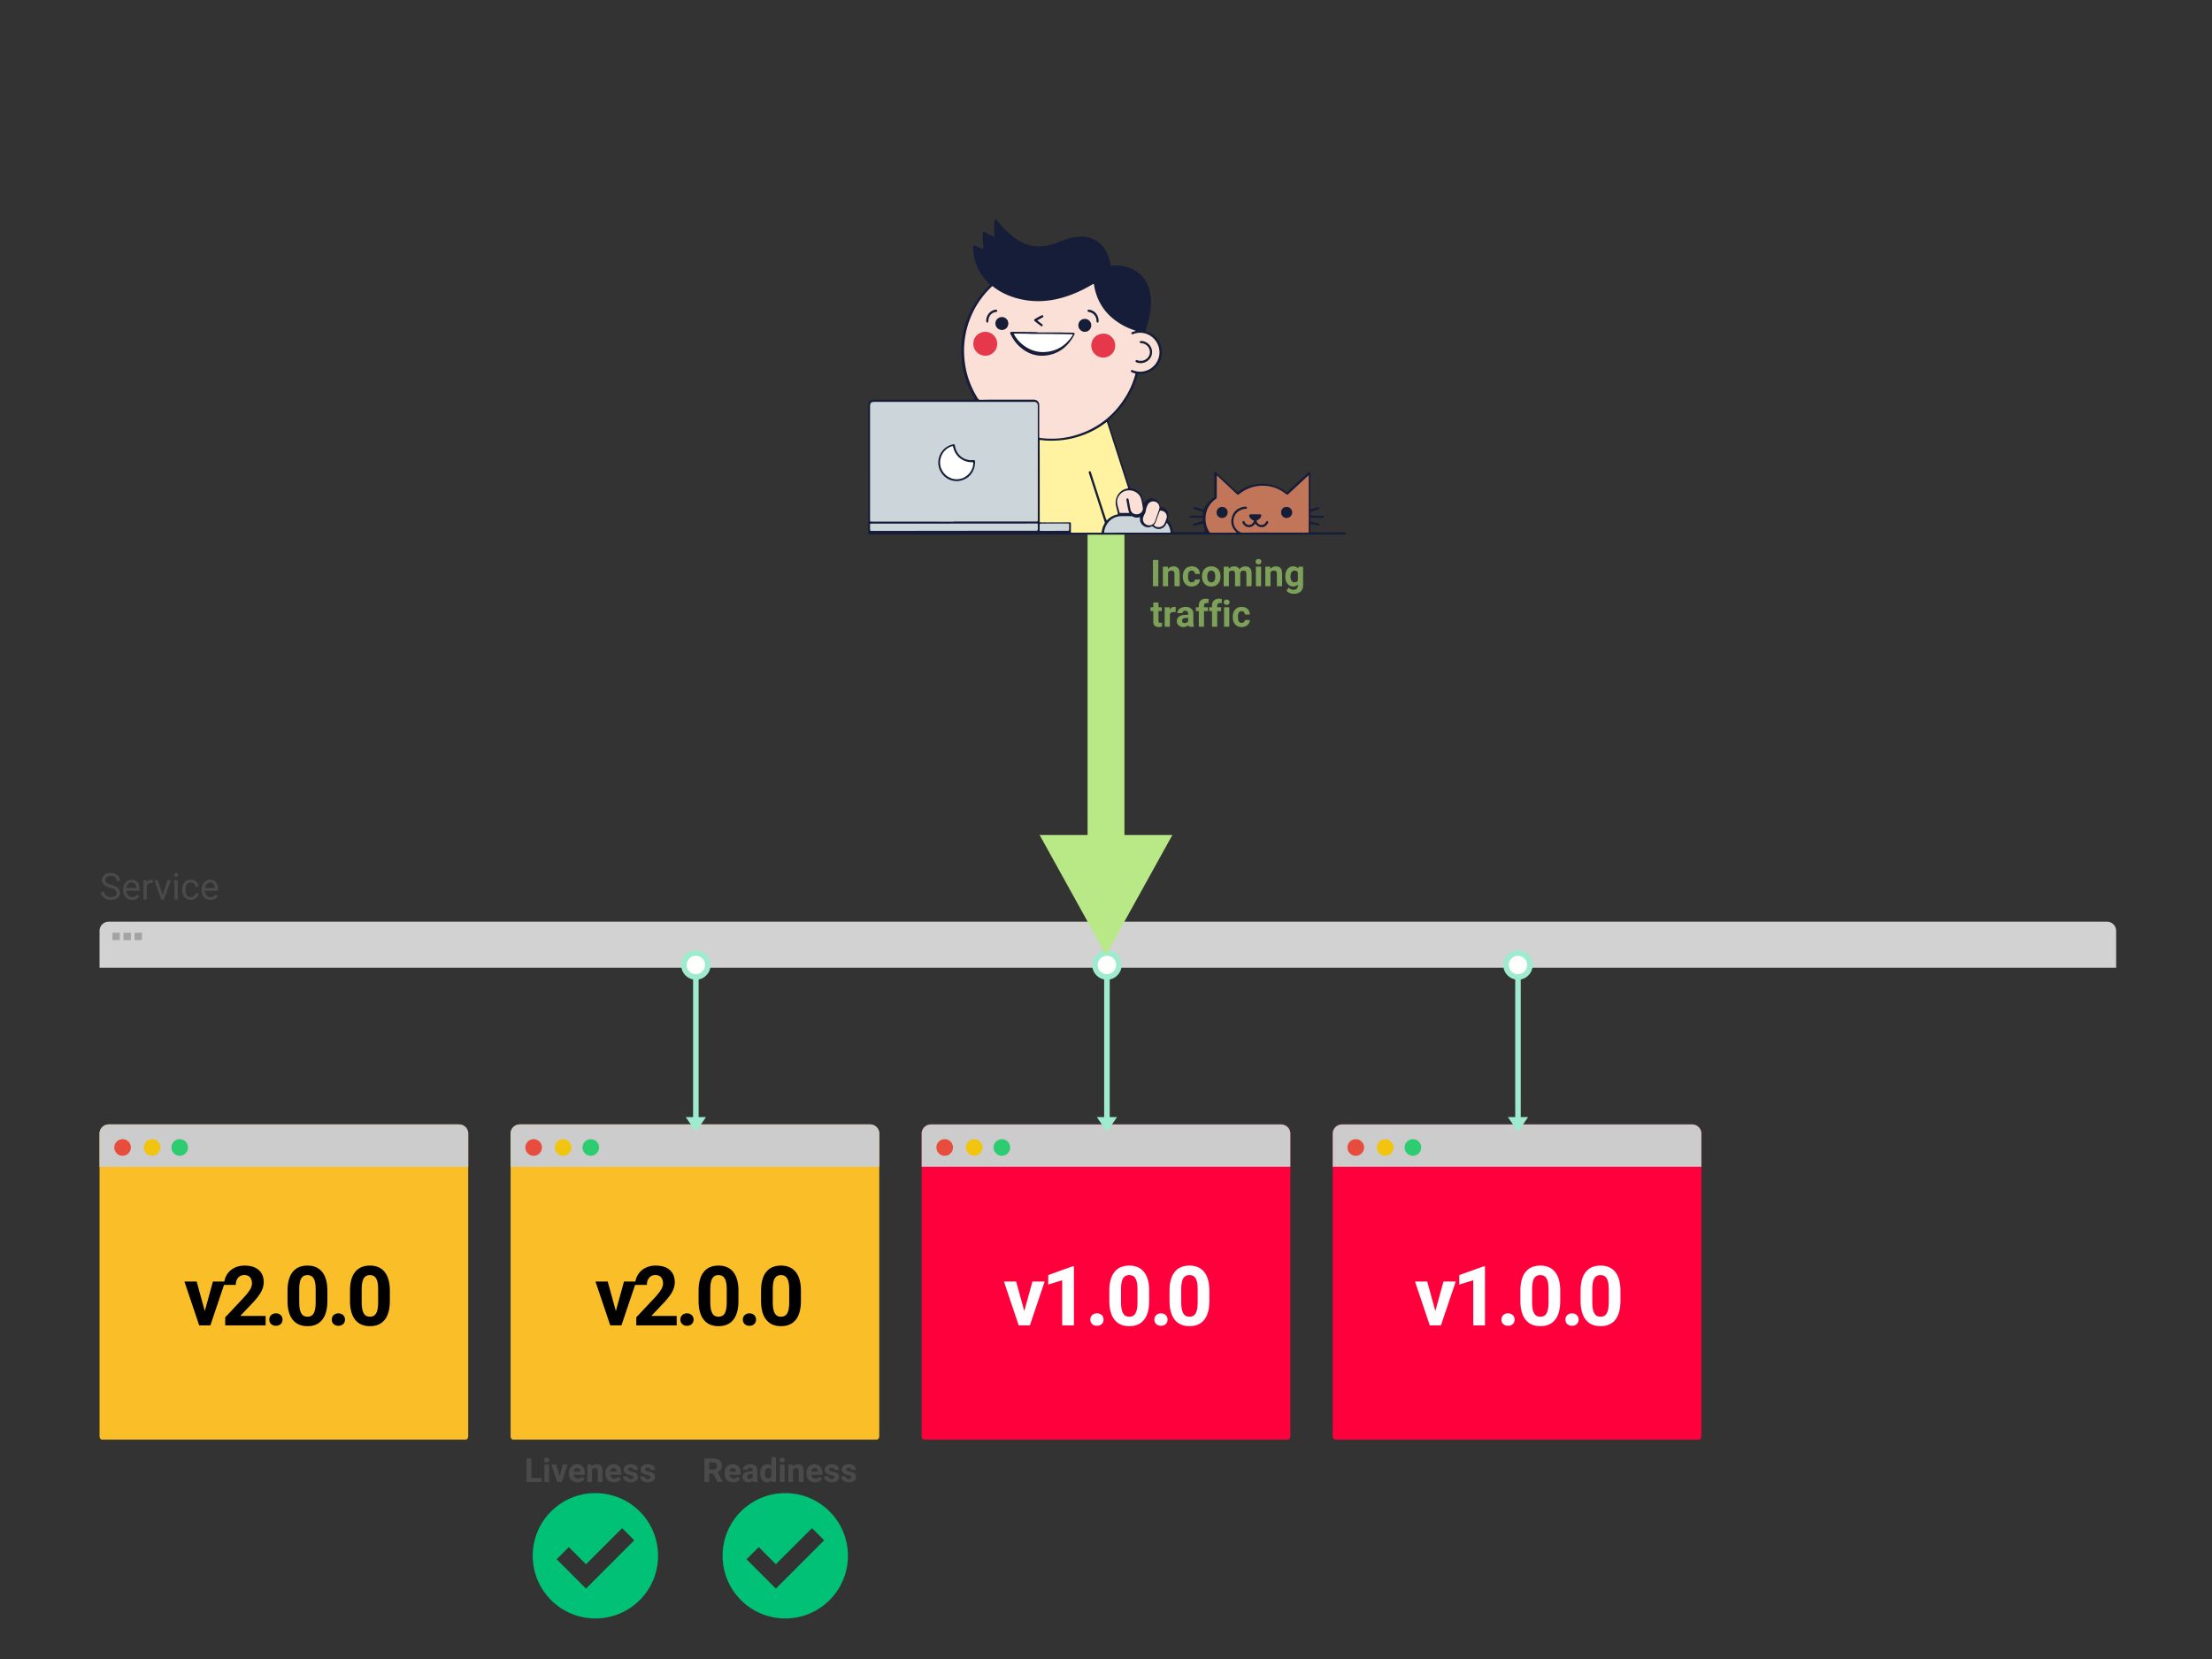 <svg viewBox="0 0 1200 900" xmlns="http://www.w3.org/2000/svg"><rect x="0" y="0" width="1200" height="900" fill="#333333" stroke="none"/><g fill="none" fill-rule="evenodd"><g fill-rule="nonzero"><path d="M1148 505v20H54v-20a5 5 0 0 1 5-5h1084a5 5 0 0 1 5 5z" fill="#D2D2D2"></path><path fill="#A3A3A3" d="M61 506h4v4h-4zm6 0h4v4h-4zm6 0h4v4h-4z"></path></g><path d="M59.84 481.662q-2.412-.693-3.51-1.704-1.1-1.01-1.1-2.495 0-1.68 1.343-2.778 1.343-1.1 3.491-1.1 1.465 0 2.613.567 1.147.567 1.777 1.563.63.996.63 2.178h-1.885q0-1.29-.82-2.027-.82-.737-2.315-.737-1.386 0-2.163.61-.776.61-.776 1.695 0 .869.737 1.47.738.6 2.51 1.098 1.773.498 2.774 1.099 1 .6 1.484 1.401.483.8.483 1.885 0 1.728-1.347 2.768-1.348 1.04-3.604 1.04-1.465 0-2.734-.561-1.27-.562-1.958-1.538-.689-.977-.689-2.217h1.885q0 1.289.952 2.036.952.747 2.544.747 1.484 0 2.276-.605.79-.606.79-1.65 0-1.046-.732-1.617t-2.656-1.128zm11.777 6.533q-2.148 0-3.496-1.41-1.348-1.412-1.348-3.775v-.332q0-1.573.601-2.808.6-1.235 1.68-1.933 1.079-.699 2.339-.699 2.06 0 3.203 1.358 1.142 1.357 1.142 3.886v.752H68.58q.04 1.563.913 2.525.874.962 2.222.962.957 0 1.62-.39.665-.392 1.163-1.036l1.104.86q-1.329 2.04-3.985 2.04zm-.224-9.472q-1.094 0-1.836.796-.743.795-.918 2.231h5.293v-.137q-.078-1.377-.743-2.134-.664-.756-1.796-.756zm11.543-1.348v1.68q-.41-.069-.89-.069-1.776 0-2.411 1.514v7.5h-1.807v-10.566h1.758l.03 1.22q.888-1.416 2.519-1.416.527 0 .8.137zm2.636.059l2.686 8.115 2.617-8.115h1.846L88.93 488h-1.376l-3.828-10.566h1.845zm10.85 0V488h-1.807v-10.566h1.807zm-1.953-2.803q0-.44.268-.742.269-.303.796-.303.528 0 .801.303.273.302.273.742t-.273.732q-.273.293-.8.293-.528 0-.797-.293-.268-.293-.268-.732zm9.082 12.09q.967 0 1.69-.586.722-.586.8-1.465h1.709q-.049.908-.625 1.728t-1.538 1.309q-.962.488-2.036.488-2.158 0-3.433-1.44-1.274-1.44-1.274-3.94v-.303q0-1.543.566-2.744.567-1.202 1.626-1.866 1.06-.664 2.505-.664 1.777 0 2.954 1.065 1.177 1.064 1.255 2.763h-1.709q-.078-1.025-.776-1.684-.699-.66-1.724-.66-1.377 0-2.134.992-.757.991-.757 2.866v.342q0 1.826.752 2.812.752.987 2.149.987zm10.615 1.474q-2.148 0-3.496-1.41-1.348-1.412-1.348-3.775v-.332q0-1.573.6-2.808.601-1.235 1.68-1.933 1.08-.699 2.34-.699 2.06 0 3.203 1.358 1.142 1.357 1.142 3.886v.752h-7.158q.039 1.563.913 2.525t2.222.962q.957 0 1.62-.39.665-.392 1.163-1.036l1.103.86q-1.328 2.04-3.984 2.04zm-.225-9.472q-1.093 0-1.836.796-.742.795-.918 2.231h5.293v-.137q-.078-1.377-.742-2.134-.664-.756-1.797-.756z" fill="#4A4A4A" fill-rule="nonzero"></path><path d="M477 779.068c0 1.067-.626 1.932-1.399 1.932H278.399c-.773 0-1.399-.865-1.399-1.932V615a5 5 0 0 1 5-5h190a5 5 0 0 1 5 5v164.068z" fill="#FABE28"></path><path d="M329.681 695.226l4.417 16.018 4.416-16.018h6.636L337.13 719h-6.064l-8.02-23.774h6.635zm37.425 18.654V719h-21.929v-4.35l10.35-11.03q2.13-2.33 3.152-4.066 1.022-1.736 1.022-3.296 0-2.131-1.077-3.35-1.076-1.22-3.076-1.22-2.153 0-3.395 1.483-1.241 1.483-1.241 3.9h-6.372q0-2.922 1.395-5.34 1.395-2.416 3.944-3.79 2.549-1.373 5.779-1.373 4.944 0 7.68 2.373 2.735 2.373 2.735 6.702 0 2.373-1.23 4.834-1.23 2.461-4.22 5.735l-7.272 7.668h13.755zm1.982 2q0-1.516 1.022-2.461 1.022-.945 2.56-.945 1.56 0 2.581.945 1.022.945 1.022 2.46 0 1.495-1.01 2.429-1.011.934-2.593.934-1.56 0-2.571-.934-1.01-.934-1.01-2.428zm31.514-15.996v5.888q0 6.636-2.747 10.152-2.746 3.515-8.042 3.515-5.23 0-7.998-3.45-2.768-3.449-2.834-9.887v-5.889q0-6.701 2.78-10.173 2.779-3.472 8.008-3.472 5.23 0 7.998 3.44 2.769 3.438 2.835 9.876zm-6.35 7.031v-7.602q0-3.978-1.088-5.79-1.088-1.813-3.395-1.813-2.24 0-3.307 1.725-1.065 1.725-1.131 5.394v7.778q0 3.912 1.065 5.812 1.066 1.9 3.417 1.9 2.33 0 3.362-1.823 1.033-1.824 1.077-5.581zm8.728 8.965q0-1.516 1.021-2.461 1.022-.945 2.56-.945 1.56 0 2.582.945 1.022.945 1.022 2.46 0 1.495-1.011 2.429-1.01.934-2.593.934-1.56 0-2.57-.934-1.011-.934-1.011-2.428zm31.513-15.996v5.888q0 6.636-2.746 10.152-2.747 3.515-8.042 3.515-5.23 0-7.998-3.45-2.769-3.449-2.835-9.887v-5.889q0-6.701 2.78-10.173 2.78-3.472 8.009-3.472 5.23 0 7.998 3.44 2.768 3.438 2.834 9.876zm-6.35 7.031v-7.602q0-3.978-1.087-5.79-1.088-1.813-3.395-1.813-2.241 0-3.307 1.725-1.066 1.725-1.132 5.394v7.778q0 3.912 1.066 5.812 1.066 1.9 3.417 1.9 2.329 0 3.362-1.823 1.032-1.824 1.076-5.581z" fill="#000" fill-rule="nonzero"></path><path d="M282 610h190a5 5 0 0 1 5 5v18H277v-18a5 5 0 0 1 5-5z" fill="#CCC"></path><path d="M294 622.5a4.5 4.5 0 1 1-9 0 4.5 4.5 0 0 1 9 0" fill="#E74C3C"></path><path d="M310 622.5a4.5 4.5 0 1 1-9 0 4.5 4.5 0 0 1 9 0" fill="#F1C40F"></path><path d="M325 622.5a4.5 4.5 0 1 1-9 0 4.5 4.5 0 0 1 9 0" fill="#2ECC71"></path><path d="M323 810c18.8 0 34 15.2 34 34s-15.2 34-34 34-34-15.2-34-34 15.2-34 34-34zm1.5 45.2l19.6-19.6-6.6-6.6-19.6 19.6-9.3-9.3-6.6 6.6 9.3 9.3 6.6 6.6 6.6-6.6z" fill="#00C176" fill-rule="nonzero"></path><path d="M288.257 791.203v10.679h5.599V804h-8.235v-12.797h2.636zm9.624 3.287V804h-2.549v-9.51h2.55zm-2.698-2.46q0-.572.382-.941.383-.37 1.042-.37.65 0 1.037.37.387.369.387.94 0 .58-.391.95-.391.369-1.033.369-.642 0-1.033-.37-.39-.369-.39-.949zm6.583 2.46l1.767 6.407 1.766-6.407h2.655l-3.208 9.51h-2.426l-3.208-9.51h2.654zm11.566 9.686q-2.091 0-3.405-1.283-1.314-1.284-1.314-3.42v-.245q0-1.433.553-2.562.554-1.13 1.57-1.74 1.014-.612 2.315-.612 1.951 0 3.072 1.23 1.12 1.231 1.12 3.49v1.037h-6.055q.123.932.743 1.494.62.563 1.568.563 1.468 0 2.294-1.064l1.248 1.398q-.57.809-1.546 1.261-.976.453-2.163.453zm-.29-7.805q-.755 0-1.226.51-.47.51-.602 1.459h3.534v-.202q-.018-.844-.457-1.305-.44-.462-1.249-.462zm5.59-1.88h2.39l.08 1.098q1.02-1.275 2.733-1.275 1.512 0 2.25.888.739.888.756 2.654V804h-2.54v-6.082q0-.809-.351-1.173-.352-.365-1.17-.365-1.072 0-1.608.914V804h-2.54v-9.51zm14.511 9.685q-2.092 0-3.406-1.283-1.314-1.284-1.314-3.42v-.245q0-1.433.554-2.562.554-1.13 1.569-1.74 1.015-.612 2.316-.612 1.951 0 3.072 1.23 1.12 1.231 1.12 3.49v1.037H331q.123.932.742 1.494.62.563 1.569.563 1.468 0 2.294-1.064l1.248 1.398q-.571.809-1.547 1.261-.975.453-2.162.453zm-.29-7.805q-.756 0-1.226.51t-.602 1.459h3.533v-.202q-.017-.844-.457-1.305-.44-.462-1.248-.462zm10.793 5.001q0-.466-.461-.734-.462-.268-1.481-.479-3.393-.712-3.393-2.883 0-1.265 1.05-2.113 1.05-.849 2.747-.849 1.81 0 2.896.853 1.085.853 1.085 2.215h-2.54q0-.545-.351-.901-.352-.356-1.099-.356-.642 0-.993.29-.352.29-.352.738 0 .422.4.681.4.26 1.35.449.949.189 1.599.426 2.013.738 2.013 2.558 0 1.3-1.117 2.105-1.116.804-2.882.804-1.196 0-2.123-.426-.927-.427-1.454-1.17-.528-.742-.528-1.603h2.408q.036.676.501 1.037.466.36 1.248.36.73 0 1.103-.277.374-.277.374-.725zm9.255 0q0-.466-.462-.734-.461-.268-1.48-.479-3.393-.712-3.393-2.883 0-1.265 1.05-2.113 1.05-.849 2.747-.849 1.81 0 2.896.853 1.085.853 1.085 2.215h-2.54q0-.545-.351-.901-.352-.356-1.099-.356-.642 0-.993.29-.352.29-.352.738 0 .422.4.681.4.26 1.35.449.948.189 1.599.426 2.013.738 2.013 2.558 0 1.3-1.117 2.105-1.116.804-2.882.804-1.196 0-2.123-.426-.927-.427-1.455-1.17-.527-.742-.527-1.603h2.408q.035.676.501 1.037.466.36 1.248.36.73 0 1.103-.277.374-.277.374-.725z" fill="#4A4A4A" fill-rule="nonzero"></path><path d="M426 810c18.8 0 34 15.2 34 34s-15.2 34-34 34-34-15.2-34-34 15.2-34 34-34zm1.5 45.2l19.6-19.6-6.6-6.6-19.6 19.6-9.3-9.3-6.6 6.6 9.3 9.3 6.6 6.6 6.6-6.6z" fill="#00C176" fill-rule="nonzero"></path><path d="M389.257 804l-2.4-4.685h-2.1V804h-2.636v-12.797h4.754q2.268 0 3.499 1.01 1.23 1.012 1.23 2.857 0 1.31-.567 2.184-.567.875-1.718 1.393l2.768 5.23V804h-2.83zm-4.5-10.661v3.84h2.127q.993 0 1.538-.505t.545-1.393q0-.905-.514-1.424-.514-.518-1.578-.518h-2.118zm13.06 10.837q-2.091 0-3.405-1.283-1.314-1.284-1.314-3.42v-.245q0-1.433.554-2.562.554-1.13 1.569-1.74 1.015-.612 2.316-.612 1.95 0 3.071 1.23 1.121 1.231 1.121 3.49v1.037h-6.056q.123.932.743 1.494.62.563 1.569.563 1.468 0 2.294-1.064l1.248 1.398q-.571.809-1.547 1.261-.976.453-2.162.453zm-.29-7.805q-.755 0-1.225.51-.47.51-.602 1.459h3.533v-.202q-.018-.844-.457-1.305-.44-.462-1.248-.462zm13.72 7.629h-2.566q-.176-.343-.255-.853-.923 1.029-2.4 1.029-1.397 0-2.315-.809-.919-.808-.919-2.039 0-1.512 1.121-2.32 1.12-.809 3.239-.818h1.169v-.544q0-.66-.339-1.055-.338-.396-1.067-.396-.642 0-1.007.308-.365.308-.365.844h-2.54q0-.826.51-1.53.51-.703 1.442-1.103.931-.4 2.091-.4 1.758 0 2.79.884 1.034.883 1.034 2.483v4.122q.008 1.353.378 2.048V804zm-4.666-1.767q.562 0 1.037-.25.474-.25.703-.672v-1.635h-.95q-1.907 0-2.03 1.318l-.009.15q0 .474.334.782.334.307.915.307zm5.844-3.058q0-2.224.998-3.542.997-1.319 2.729-1.319 1.389 0 2.294 1.038V790.5h2.549V804H418.7l-.123-1.01q-.95 1.186-2.444 1.186-1.678 0-2.694-1.323-1.015-1.323-1.015-3.678zm2.54.184q0 1.336.466 2.048t1.354.712q1.177 0 1.66-.993v-3.753q-.474-.993-1.643-.993-1.837 0-1.837 2.98zm10.679-4.869V804h-2.549v-9.51h2.549zm-2.698-2.46q0-.572.382-.941.382-.37 1.042-.37.65 0 1.037.37.386.369.386.94 0 .58-.39.95-.392.369-1.033.369-.642 0-1.033-.37-.391-.369-.391-.949zm4.737 2.46h2.39l.08 1.099q1.02-1.275 2.733-1.275 1.512 0 2.25.888t.756 2.654V804h-2.54v-6.082q0-.809-.352-1.173-.351-.365-1.168-.365-1.073 0-1.609.914V804h-2.54v-9.51zm14.51 9.686q-2.091 0-3.405-1.283-1.314-1.284-1.314-3.42v-.245q0-1.433.554-2.562.554-1.13 1.569-1.74 1.015-.612 2.316-.612 1.95 0 3.071 1.23 1.121 1.231 1.121 3.49v1.037h-6.056q.123.932.743 1.494.62.563 1.569.563 1.468 0 2.294-1.064l1.248 1.398q-.571.809-1.547 1.261-.976.453-2.162.453zm-.29-7.805q-.755 0-1.225.51-.47.51-.602 1.459h3.533v-.202q-.018-.844-.457-1.305-.44-.462-1.248-.462zm10.794 5.001q0-.466-.462-.734-.461-.268-1.48-.479-3.393-.712-3.393-2.883 0-1.265 1.05-2.113 1.05-.849 2.747-.849 1.81 0 2.896.853 1.085.853 1.085 2.215h-2.54q0-.545-.351-.901-.352-.356-1.1-.356-.64 0-.992.29t-.352.738q0 .422.4.681.4.26 1.35.449.948.189 1.599.426 2.012.738 2.012 2.558 0 1.3-1.116 2.105-1.116.804-2.883.804-1.195 0-2.122-.426-.927-.427-1.455-1.17-.527-.742-.527-1.603h2.408q.035.676.501 1.037.466.36 1.248.36.73 0 1.103-.277.374-.277.374-.725zm9.255 0q0-.466-.462-.734-.461-.268-1.48-.479-3.393-.712-3.393-2.883 0-1.265 1.05-2.113 1.05-.849 2.747-.849 1.81 0 2.896.853 1.085.853 1.085 2.215h-2.54q0-.545-.352-.901-.351-.356-1.098-.356-.642 0-.993.29-.352.29-.352.738 0 .422.4.681.4.26 1.35.449.948.189 1.599.426 2.012.738 2.012 2.558 0 1.3-1.116 2.105-1.116.804-2.883.804-1.195 0-2.122-.426-.927-.427-1.455-1.17-.527-.742-.527-1.603h2.408q.035.676.501 1.037.466.36 1.248.36.73 0 1.103-.277.374-.277.374-.725z" fill="#4A4A4A" fill-rule="nonzero"></path><g transform="translate(372 525)" fill-rule="nonzero"><path fill="#9EEBCF" d="M7-1v86H4V-1z"></path><circle stroke="#9EEBCF" stroke-width="3" fill="#FFF" cx="5.5" cy="-1.5" r="6.5"></circle><path fill="#9EEBCF" d="M5.5 89L0 81h11z"></path></g><path d="M700 779.068c0 1.067-.626 1.932-1.399 1.932H501.399c-.773 0-1.399-.865-1.399-1.932V615a5 5 0 0 1 5-5h190a5 5 0 0 1 5 5v164.068z" fill="#FF003C"></path><path d="M505 610h190a5 5 0 0 1 5 5v18H500v-18a5 5 0 0 1 5-5z" fill="#CCC"></path><path d="M517 622.5a4.5 4.5 0 1 1-9 0 4.5 4.5 0 0 1 9 0" fill="#E74C3C"></path><path d="M533 622.5a4.5 4.5 0 1 1-9 0 4.5 4.5 0 0 1 9 0" fill="#F1C40F"></path><path d="M548 622.5a4.5 4.5 0 1 1-9 0 4.5 4.5 0 0 1 9 0" fill="#2ECC71"></path><path d="M551.257 695.226l4.417 16.018 4.416-16.018h6.636L558.706 719h-6.064l-8.02-23.774h6.635zm31.338-8.262V719h-6.35v-24.478l-7.58 2.352v-5.164l13.249-4.746h.68zm8.903 28.916q0-1.516 1.022-2.461 1.022-.945 2.56-.945 1.56 0 2.581.945 1.022.945 1.022 2.46 0 1.495-1.01 2.429-1.011.934-2.593.934-1.56 0-2.571-.934-1.01-.934-1.01-2.428zm31.93-15.996v5.888q0 6.636-2.746 10.152-2.746 3.515-8.042 3.515-5.23 0-7.998-3.45-2.768-3.449-2.834-9.887v-5.889q0-6.701 2.78-10.173 2.779-3.472 8.008-3.472 5.23 0 7.998 3.44 2.769 3.438 2.835 9.876zm-6.35 7.031v-7.603q0-3.977-1.087-5.79-1.088-1.812-3.395-1.812-2.24 0-3.307 1.725-1.065 1.725-1.131 5.394v7.778q0 3.912 1.065 5.812 1.066 1.9 3.417 1.9 2.33 0 3.362-1.823 1.033-1.824 1.077-5.581zm9.146 8.965q0-1.516 1.021-2.461 1.022-.945 2.56-.945 1.56 0 2.582.945 1.022.945 1.022 2.46 0 1.495-1.011 2.429-1.01.934-2.593.934-1.56 0-2.57-.934-1.011-.934-1.011-2.428zm29.864-15.996v5.888q0 6.636-2.746 10.152-2.747 3.515-8.042 3.515-5.23 0-7.998-3.45-2.769-3.449-2.835-9.887v-5.889q0-6.701 2.78-10.173 2.78-3.472 8.009-3.472 5.23 0 7.998 3.44 2.769 3.438 2.834 9.876zm-6.35 7.031v-7.603q0-3.977-1.087-5.79-1.088-1.812-3.395-1.812-2.241 0-3.307 1.725-1.066 1.725-1.132 5.394v7.778q0 3.912 1.066 5.812 1.066 1.9 3.417 1.9 2.329 0 3.362-1.823 1.032-1.824 1.076-5.581z" fill="#FFF" fill-rule="nonzero"></path><g transform="translate(595 525)" fill-rule="nonzero"><path fill="#9EEBCF" d="M7-1v86H4V-1z"></path><circle stroke="#9EEBCF" stroke-width="3" fill="#FFF" cx="5.5" cy="-1.5" r="6.5"></circle><path fill="#9EEBCF" d="M5.5 89L0 81h11z"></path></g><path d="M923 779.068c0 1.067-.626 1.932-1.399 1.932H724.399c-.773 0-1.399-.865-1.399-1.932V615a5 5 0 0 1 5-5h190a5 5 0 0 1 5 5v164.068z" fill="#FF003C"></path><path d="M728 610h190a5 5 0 0 1 5 5v18H723v-18a5 5 0 0 1 5-5z" fill="#CCC"></path><path d="M740 622.5a4.5 4.5 0 1 1-9 0 4.5 4.5 0 0 1 9 0" fill="#E74C3C"></path><path d="M756 622.5a4.5 4.5 0 1 1-9 0 4.5 4.5 0 0 1 9 0" fill="#F1C40F"></path><path d="M771 622.5a4.5 4.5 0 1 1-9 0 4.5 4.5 0 0 1 9 0" fill="#2ECC71"></path><path d="M774.257 695.226l4.417 16.018 4.416-16.018h6.636L781.706 719h-6.064l-8.02-23.774h6.635zm31.338-8.262V719h-6.35v-24.478l-7.58 2.352v-5.164l13.249-4.746h.68zm8.903 28.916q0-1.516 1.022-2.461 1.022-.945 2.56-.945 1.56 0 2.581.945 1.022.945 1.022 2.46 0 1.495-1.01 2.429-1.011.934-2.593.934-1.56 0-2.571-.934-1.01-.934-1.01-2.428zm31.93-15.996v5.888q0 6.636-2.746 10.152-2.746 3.515-8.042 3.515-5.23 0-7.998-3.45-2.768-3.449-2.834-9.887v-5.889q0-6.701 2.78-10.173 2.779-3.472 8.008-3.472 5.23 0 7.998 3.44 2.769 3.438 2.835 9.876zm-6.35 7.031v-7.603q0-3.977-1.087-5.79-1.088-1.812-3.395-1.812-2.24 0-3.307 1.725-1.065 1.725-1.131 5.394v7.778q0 3.912 1.065 5.812 1.066 1.9 3.417 1.9 2.33 0 3.362-1.823 1.033-1.824 1.077-5.581zm9.146 8.965q0-1.516 1.021-2.461 1.022-.945 2.56-.945 1.56 0 2.582.945 1.022.945 1.022 2.46 0 1.495-1.011 2.429-1.01.934-2.593.934-1.56 0-2.57-.934-1.011-.934-1.011-2.428zm29.864-15.996v5.888q0 6.636-2.746 10.152-2.747 3.515-8.042 3.515-5.23 0-7.998-3.45-2.769-3.449-2.835-9.887v-5.889q0-6.701 2.78-10.173 2.78-3.472 8.009-3.472 5.23 0 7.998 3.44 2.769 3.438 2.834 9.876zm-6.35 7.031v-7.603q0-3.977-1.087-5.79-1.088-1.812-3.395-1.812-2.241 0-3.307 1.725-1.066 1.725-1.132 5.394v7.778q0 3.912 1.066 5.812 1.066 1.9 3.417 1.9 2.329 0 3.362-1.823 1.032-1.824 1.076-5.581z" fill="#FFF" fill-rule="nonzero"></path><g transform="translate(818 525)" fill-rule="nonzero"><path fill="#9EEBCF" d="M7-1v86H4V-1z"></path><circle stroke="#9EEBCF" stroke-width="3" fill="#FFF" cx="5.5" cy="-1.5" r="6.5"></circle><path fill="#9EEBCF" d="M5.5 89L0 81h11z"></path></g><path d="M254 779.068c0 1.067-.626 1.932-1.399 1.932H55.399c-.773 0-1.399-.865-1.399-1.932V615a5 5 0 0 1 5-5h190a5 5 0 0 1 5 5v164.068z" fill="#FABE28"></path><path d="M106.681 695.226l4.417 16.018 4.416-16.018h6.636L114.13 719h-6.064l-8.02-23.774h6.635zm37.425 18.654V719h-21.929v-4.35l10.35-11.03q2.13-2.33 3.152-4.066 1.022-1.736 1.022-3.296 0-2.131-1.077-3.35-1.076-1.22-3.076-1.22-2.153 0-3.395 1.483-1.241 1.483-1.241 3.9h-6.372q0-2.922 1.395-5.34 1.395-2.416 3.944-3.79 2.549-1.373 5.779-1.373 4.944 0 7.68 2.373 2.735 2.373 2.735 6.702 0 2.373-1.23 4.834-1.23 2.461-4.22 5.735l-7.272 7.668h13.755zm1.982 2q0-1.516 1.022-2.461 1.022-.945 2.56-.945 1.56 0 2.581.945 1.022.945 1.022 2.46 0 1.495-1.01 2.429-1.011.934-2.593.934-1.56 0-2.571-.934-1.01-.934-1.01-2.428zm31.514-15.996v5.888q0 6.636-2.747 10.152-2.746 3.515-8.042 3.515-5.23 0-7.998-3.45-2.768-3.449-2.834-9.887v-5.889q0-6.701 2.78-10.173 2.779-3.472 8.008-3.472 5.23 0 7.998 3.44 2.769 3.438 2.835 9.876zm-6.35 7.031v-7.602q0-3.978-1.088-5.79-1.088-1.813-3.395-1.813-2.24 0-3.307 1.725-1.065 1.725-1.131 5.394v7.778q0 3.912 1.065 5.812 1.066 1.9 3.417 1.9 2.33 0 3.362-1.823 1.033-1.824 1.077-5.581zm8.728 8.965q0-1.516 1.021-2.461 1.022-.945 2.56-.945 1.56 0 2.582.945 1.022.945 1.022 2.46 0 1.495-1.011 2.429-1.01.934-2.593.934-1.56 0-2.57-.934-1.011-.934-1.011-2.428zm31.513-15.996v5.888q0 6.636-2.746 10.152-2.747 3.515-8.042 3.515-5.23 0-7.998-3.45-2.769-3.449-2.835-9.887v-5.889q0-6.701 2.78-10.173 2.78-3.472 8.009-3.472 5.23 0 7.998 3.44 2.768 3.438 2.834 9.876zm-6.35 7.031v-7.602q0-3.978-1.087-5.79-1.088-1.813-3.395-1.813-2.241 0-3.307 1.725-1.066 1.725-1.132 5.394v7.778q0 3.912 1.066 5.812 1.066 1.9 3.417 1.9 2.329 0 3.362-1.823 1.032-1.824 1.076-5.581z" fill="#000" fill-rule="nonzero"></path><path d="M59 610h190a5 5 0 0 1 5 5v18H54v-18a5 5 0 0 1 5-5z" fill="#CCC"></path><path d="M71 622.5a4.5 4.5 0 1 1-9 0 4.5 4.5 0 0 1 9 0" fill="#E74C3C"></path><path d="M87 622.5a4.5 4.5 0 1 1-9 0 4.5 4.5 0 0 1 9 0" fill="#F1C40F"></path><path d="M102 622.5a4.5 4.5 0 1 1-9 0 4.5 4.5 0 0 1 9 0" fill="#2ECC71"></path><g fill="#B8E986"><path d="M600 518l-36-65h72z"></path><path d="M590 290h20v210h-20z"></path></g><g fill-rule="nonzero"><path d="M471 290l.038-70.382a2.799 2.799 0 0 1 2.799-2.798l54.217-.001c1.119-.44.72-.72.56-1-3.48-5.759-5.758-11.957-6.638-18.675-1.959-15.396 2.4-28.793 12.874-40.27.6-.64 1.2-1.24 1.84-1.84.52-.52.52-.52.04-1-1.64-1.559-3.119-3.278-4.358-5.198-2.8-4.439-4.358-9.277-4.478-14.556-.04-1.32.24-1.48 1.439-.88 1.28.64 2.599 1.2 3.998 1.64.16-2.32-.12-4.24-.16-6.199 0-.72-.04-1.4 0-2.12 0-.999.36-1.239 1.24-.719 1.399.8 2.798 1.52 4.278 2.12.88.36.88.36.8-.6-.24-2.52-.28-5.039 0-7.558.24-.96.679-1.12.999-.84.24.2.4.48.6.72 3.078 3.839 6.517 7.278 10.635 10.037 3.598 2.4 7.476 3.72 11.794 3.76 3.239.04 6.357-.64 9.356-1.8 2.799-1.08 5.597-2.2 8.516-2.84 2.958-.64 5.957-.92 8.916-.2 5.037 1.24 8.436 4.48 10.555 9.118.8 1.76 1.24 3.6 1.52 5.519.12.72.12.72.879.68 4.398-.32 8.636.36 12.474 2.639 4.598 2.759 7.157 6.918 8.156 12.077.72 3.799.52 7.558-.08 11.357-.48 2.959-1.28 5.878-2.239 8.717-.24.72-.4.68.48 1 4.478 1.52 7.277 4.6 8.076 9.238 1.12 6.358-2.958 11.997-8.876 13.396-1.08.24-2.199.4-3.318.28-.48-.08-.64.16-.76.6-.84 3.04-1.999 5.999-3.398 8.838-2.879 5.718-6.717 10.637-11.515 14.836-1.08.76-1.16 1.2-.92 1.8.56 1.56 1.04 3.159 1.56 4.718 3.238 10.078 6.517 20.115 9.715 30.193.24.72.56 1 1.28 1.12 3.158.68 5.157 2.639 5.997 5.758.16.68.28 1.4.4 2.08.76-.44 1.08-.88 1.56-1.28 1.358-1.12 2.878-1.36 4.517-.8 1.68.6 2.679 1.84 2.919 3.599.08.6.24.76.84.84 2.798.44 4.437 3.199 3.518 5.918-.24.68-.16 1.16.32 1.72 1.239 1.48 1.959 3.199 2.198 5.119.12.84 0 .84.92.84h16.512c0-1.68-.52-3-.8-4.44-1.878.12-3.158.44-4.397.84-.72.24-1.08.08-1.2-.32-.12-.36.16-.64.84-.84 1.16-.36 2.319-.68 3.478-1.04 1.16-.36.96-.08.96-1.359.04-.6-.2-.68-.52-.68H646.2c-1.04-.04-1.2-.24-1.2-.56.76-.6.96-.56 1.2-.56h5.677c.52 0 .72-.16.8-.68.2-1.359.24-1.359-1.12-1.759-1.12-.36-2.279-.68-3.398-1-.88-.36-1-.6-.92-.88.88-.4 1.12-.32 1.4-.24 1.36.4 2.678.8 4.038 1.24 1.839-2.839 3.398-4.838 5.517-6.358.4-.28.48-.6.48-1.04V256.69c.08-.56.48-.76.96-.48 3.958 3.679 7.436 6.918 10.875 10.117.92.88.64.88 1.679.12a21.562 21.562 0 0 1 24.988 0c.96.68.68.84 1.72-.12 3.518-3.24 6.996-6.438 10.515-9.677.32-.28.6-.76 1.119-.56.56.2.36.76.36 1.16v17.955c0 1.16 0 1.16 1.08.84.959-.28 1.878-.56 2.838-.84 1.36.56 1.28.84.92.96l-2.28.72-2.038.6c-.56.919-.56 1.519-.52 2.079 2.879.24 4.638.24 6.397.24 1 .12 1.2.32 1.16.6-.72.56-1 .56-1.24.56h-5.557c-.8 0-.84 0-.84.76 0 1.239-.08.959.96 1.279 1.079.36 2.198.64 3.318 1 .92.4 1.04.64.92.96-2.36-.12-3.439-.48-4.558-.8-.64 1.64-.64 2.799-.64 3.998 0 .44.12.68.6.64h17.272c.44 0 .88-.04 1.319.2v.76c-1 .24-1.28.24-1.6.24H471z" fill="#151D38"></path><path d="M517.38 283v-.08h44.573c1.046 0 1.046 0 1.046-1.035v-62.036c-.04-1.075-.643-1.712-1.728-1.831-.362-.04-.724 0-1.045 0H474.09c-1.487.04-2.09.677-2.09 2.11v61.916c0 .916 0 .916.965.916h.683c14.55.04 29.14.04 43.731.04z" fill="#CCD6DA"></path><path d="M546.226 216.81h14.533c1.514 0 2.668.883 2.947 2.247.08.36.08.682.08 1.043v16.567c0 .923.08.883.796.963 5.853.722 11.627.401 17.321-1.083 12.981-3.41 22.816-11.032 29.546-22.665 1.911-3.29 3.344-6.82 4.38-10.51.199-.722.199-.722-.478-.923l-1.075-.36c-.677-.281-.876-.522-.757-.923.12-.441.478-.482 1.195-.24 1.911.721 3.822.882 5.813.52 5.894-1.163 9.676-7.18 8.123-12.997-1.592-5.937-7.724-9.306-13.458-7.38-.28.08-.518.24-.797.28-.278.04-.478-.12-.597-.36-.12-.282-.04-.522.16-.683.159-.12.318-.2.517-.24.438-.161.836-.281 1.274-.402.08-.04.2-.08.239-.16.08-.2-.12-.16-.239-.2-.16-.08-.358-.121-.557-.201-2.987-1.043-5.854-2.367-8.482-4.132-4.778-3.129-8.481-7.22-10.87-12.476-1.115-2.487-1.872-5.094-2.31-7.822-.12-.802-.159-.802-.836-.441a5.99 5.99 0 0 0-.677.4c-3.544 2.087-7.167 3.852-10.99 5.296-8.242 3.089-16.684 4.332-25.404 2.768-6.053-1.083-11.707-3.25-16.644-7.06-.638-.482-.638-.482-1.155.04-4.46 4.292-8.004 9.226-10.552 14.842-3.942 8.785-5.137 17.931-3.663 27.439.995 6.458 3.304 12.435 6.729 17.97.398.683.836.964 1.672.964 4.699-.12 9.437-.08 14.216-.08z" fill="#FAE0D6"></path><path d="M564.046 261.011v21.716c0 .482.12.683.64.683 1.08-.04 2.16 0 3.279 0 4.039 0 8.078-.04 12.077-.04.84 0 .92.12.92.965v3.941c0 .644-.08.724.64.724h15.435c.52 0 .64-.201.68-.643.16-1.448.6-2.856 1.36-4.102.28-.443.32-.845.12-1.368-.84-2.493-1.64-5.026-2.44-7.52-1.959-6.112-3.958-12.225-5.918-18.337a3.969 3.969 0 0 1-.2-.644c-.08-.362.08-.643.44-.723.32-.08.56.08.68.361l.12.362 4.199 13.03c1.32 4.102 2.64 8.203 3.999 12.265.24.684.24.724.76.241 1.44-1.407 3.119-2.332 5.078-2.774.6-.161.64-.161.48-.765-.32-1.327-.68-2.694-.96-4.02-.92-4.022 1.52-8.164 5.479-9.21.24-.08.52-.08.76-.16.28-.041.4-.202.28-.483-.04-.161-.08-.322-.16-.443-3.12-9.732-6.279-19.504-9.398-29.235-.56-1.81-1.16-3.62-1.76-5.43-.12-.401-.32-.562-.64-.2-.12.12-.24.2-.4.281-2.638 1.97-5.478 3.7-8.477 5.067-5.839 2.694-11.997 4.223-18.435 4.464-2.72.12-5.439.08-8.118-.322-.44-.08-.6.08-.56.483v.764c.04 7.037.04 14.075.04 21.072z" fill="#FFF3A2"></path><path d="M691.629 288.92h17.513c.838 0 .838 0 .838-.85v-29.592c0-.162.08-.364-.08-.445-.24-.121-.319.121-.478.243-2.155 2.021-4.309 4.002-6.503 6.023-1.317 1.213-2.633 2.466-3.95 3.68-.558.525-.638.484-1.236.08-.2-.121-.36-.283-.52-.404-3.15-2.386-6.661-3.8-10.571-4.083-5.226-.405-9.974 1.05-14.162 4.285-.918.727-.918.727-1.756-.04a.552.552 0 0 0-.16-.122 2090.163 2090.163 0 0 0-9.534-8.975c-.24-.242-.479-.687-.798-.566-.24.122-.12.566-.12.89v10.47c0 .485-.04.89-.558 1.213-5.745 3.921-7.101 11.562-3.75 17.464.319.566.678.809 1.356.809 4.229-.04 8.498 0 12.726-.04.28 0 .679.12.798-.122.12-.242-.279-.444-.478-.647-2.075-2.263-2.713-4.891-1.836-7.802.878-2.91 2.913-4.649 5.785-5.336.599-.162 1.197-.243 1.795-.162.32.04.519.243.519.606 0 .283-.16.486-.479.526-.359.04-.678.08-1.037.121-2.753.364-5.106 2.466-5.665 5.175a6.704 6.704 0 0 0 2.992 7.115 3.714 3.714 0 0 0 1.995.566c5.904-.121 11.649-.08 17.354-.08z" fill="#C27659"></path><path d="M517.453 284.042c-8.157.036-16.314.036-24.472.036h-20.413c-.402 0-.603.142-.563.499v2.14c0 1.283 0 1.283 1.447 1.283 11.452 0 22.945 0 34.397-.036 17.882 0 35.724-.035 53.606-.035h.764c.562-.036.763-.214.763-.713.04-.928 0-1.819 0-2.746 0-.392-.2-.5-.603-.464h-.683c-4.26 0-8.479.036-12.738.036h-31.505zm99.508 4.918h17.559c.355.04.514-.082.474-.488-.198-1.707-.79-3.252-1.819-4.634-.158-.243-.316-.203-.395.082-.04.122-.08.244-.159.365-1.305 2.805-4.547 3.577-6.92 1.626-.435-.366-.712-.447-1.226-.203-1.463.61-2.847.406-4.152-.488-1.385-.975-2.017-2.357-1.899-4.105.04-.61 0-.65-.514-.487-1.226.325-2.372.203-3.48-.447-.277-.163-.514-.163-.83-.163-1.82 0-3.678-.04-5.497 0-4.192.081-7.79 3.048-8.858 7.234a7.954 7.954 0 0 0-.238 1.342c-.04.284.08.406.356.406h.752c5.655-.04 11.27-.04 16.846-.04z" fill="#CCD6DA"></path><path d="M610.007 278.287h2.188c.289 0 .454-.077.33-.386-.826-2.127-.95-4.408-1.445-6.612-.124-.502.083-.812.454-.889.372-.077.62.155.743.657.124.503.207 1.044.29 1.547.247 1.314.453 2.629.742 3.905.413 1.74 2.106 2.745 3.964 2.435 1.816-.348 2.972-1.894 2.683-3.634-.248-1.508-.496-2.977-.867-4.446-.784-3.286-4.293-5.374-7.802-4.756-3.344.58-5.78 3.867-5.202 7.076.29 1.546.784 3.054 1.156 4.6.083.349.289.503.702.503h2.064zm9.993 3.36c.082 1.124.45 2.007 1.348 2.649 1.88 1.364 4.413.682 5.23-1.485a301.196 301.196 0 0 0 2.248-6.46c.082-.24.122-.482.163-.763.123-1.564-.817-2.969-2.37-3.45-1.511-.442-3.187.2-3.922 1.605-.49.963-.9 2.006-1.063 3.09a6.408 6.408 0 0 1-.776 2.246c-.49.843-.776 1.726-.858 2.568z" fill="#FAE0D6"></path><path d="M571.838 288v-.036h7.472c.406-.036.69-.18.69-.577v-3.027c0-.252-.162-.36-.447-.36h-9.908c-1.665 0-3.33.036-4.955.036-.487 0-.69.144-.69.577.04.9 0 1.801 0 2.666 0 .685 0 .721.812.721h7.026z" fill="#CCD6DA"></path><path d="M633 280.398c0-1.79-1.151-3.074-2.9-3.347-.767-.116-.852-.077-1.108.584-.469 1.245-.895 2.49-1.364 3.697-.426 1.09-.64 2.295-1.492 3.23-.299.31-.043.505.17.7 1.791 1.362 4.52.778 5.458-1.245.426-.934.767-1.907 1.108-2.88.128-.311.128-.623.128-.74z" fill="#FAE0D6"></path><path d="M528.982 251.205c-.317 4.863-3.328 8.491-7.766 9.528-5.707 1.355-11.334-2.592-12.126-8.452-.674-4.943 2.496-9.967 7.648-11.163 1.11-.239 1.189-.199 1.347.917.674 3.788 3.21 6.578 6.895 7.415.872.2 1.744.24 2.655.16 1.189-.12 1.308 0 1.347 1.196.04.2 0 .399 0 .399z" fill="#151D38"></path><path d="M519.175 260c.607-.041 1.415-.123 2.223-.328 3.597-.983 6.427-4.424 6.588-8.111.04-.82.04-.82-.727-.82-4.81.082-9.013-3.195-10.104-7.947-.243-1.065-.364-.82-1.01-.614-4.164 1.392-6.75 5.735-6.023 10.2.687 4.342 4.527 7.66 9.053 7.62z" fill="#FFF"></path><path d="M562.814 180.365h13.172c2.018 0 4.035.08 6.053.121.949.04 1.186.365.751 1.175-2.967 5.632-7.318 9.562-13.528 10.9-6.25 1.336-11.749-.406-16.456-4.822-1.86-1.742-3.284-3.85-4.43-6.159-.12-.243-.238-.446-.317-.689-.158-.486 0-.729.514-.85.198-.041.396-.041.554-.041l11.67.122c.672 0 1.305.08 1.977.08.04.082.04.122.04.163z" fill="#151D38"></path><path d="M566.073 181.154h-3.574c-1.486 0-2.932 0-4.418-.077-2.53-.077-5.06-.077-7.59-.077-.562 0-.602.039-.32.502a18.183 18.183 0 0 0 3.855 4.824c4.417 3.86 9.557 5.442 15.42 4.322 5.381-1.042 9.317-4.052 12.208-8.452.522-.81.522-.849-.482-.849-5.02-.077-10.08-.154-15.1-.193z" fill="#FFF"></path><path d="M528 186.5c0-3.27 2.452-6.46 6.539-6.5 3.58-.039 6.461 2.92 6.461 6.5 0 3.62-2.88 6.5-6.5 6.5-3.58-.039-6.5-2.92-6.5-6.5zm76.99 1.02c.156 3.123-2.535 6.441-6.475 6.48-3.59 0-6.476-2.889-6.515-6.48 0-3.67 2.848-6.519 6.515-6.519 3.862-.078 6.67 3.24 6.475 6.52z" fill="#E5384A"></path><path d="M543.478 172c1.975 0 3.564 1.546 3.521 3.521.001 1.933-1.546 3.479-3.435 3.479-1.975 0-3.564-1.546-3.564-3.521 0-1.89 1.546-3.436 3.478-3.479zm45.044 1c1.975 0 3.478 1.546 3.478 3.564-.043 1.932-1.589 3.478-3.521 3.435-1.89 0-3.478-1.588-3.478-3.478a3.43 3.43 0 0 1 3.52-3.52zM625 191.06c-.04 4.067-4.209 6.933-8.177 5.616a1.449 1.449 0 0 1-.36-.155c-.402-.155-.562-.426-.402-.813.12-.349.481-.387.802-.31.2.039.44.155.641.194 2.766.736 5.652-.969 6.213-3.641.561-2.75-1.363-5.346-4.209-5.733-.24-.039-.52-.077-.761-.116-.28-.039-.441-.271-.441-.543 0-.348.2-.503.521-.542.2-.039.44 0 .681 0 3.167.349 5.532 2.944 5.491 6.043zm-59.002-19.375c0 .284-.223.447-.483.568a68.82 68.82 0 0 1-2.378 1.3c-.334.162-.408.324-.074.568.669.487 1.3 1.014 1.969 1.501.186.122.334.244.483.406.186.203.186.487.037.731s-.371.284-.631.203a.761.761 0 0 1-.372-.244c-1.003-.77-2.043-1.542-3.046-2.354-.706-.568-.669-.974.111-1.42 1.115-.65 2.266-1.259 3.418-1.868.557-.203 1.003 0 .966.609zM535 173.924c.114-2.898 2.01-5.3 4.703-5.837.304-.083.607-.125.91-.042.228.042.38.249.38.497.038.29-.076.538-.341.62a5.256 5.256 0 0 1-.797.166c-2.048.456-3.414 2.112-3.641 4.347-.038.249-.038.456-.038.704-.038.373-.19.621-.57.621-.378 0-.53-.29-.568-.662-.038-.125-.038-.249-.038-.414zm61-.021c0 .162 0 .447-.04.69-.077.285-.273.407-.547.407s-.47-.163-.509-.447c-.039-.203 0-.407-.039-.57-.117-2.397-1.643-4.226-3.913-4.673-.117-.04-.234-.04-.352-.081-.391-.082-.665-.285-.587-.732.079-.447.43-.528.783-.488 1.33.163 2.465.691 3.443 1.626 1.096 1.179 1.683 2.56 1.761 4.268zm88.66 112.088c-1.5-.043-2.514-.472-3.285-1.503-.324-.387-.446-.387-.77 0-1.42 1.675-3.488 1.976-5.15.816-.568-.387-1.015-.945-1.339-1.59-.162-.343-.203-.773.203-.988.405-.214.649 0 .851.387.122.258.284.515.487.773 1.338 1.504 3.69 1.031 4.42-.859.163-.43.203-.687-.324-.816-.73-.215-1.176-.816-1.663-1.375a1.489 1.489 0 0 1-.365-.816c-.121-.601.082-.988.69-.988 1.703-.043 3.447-.043 5.15 0 .568 0 .77.387.609.988-.244.988-.974 1.504-1.704 2.02-.243.17-.649.128-.73.429-.08.386.163.773.406 1.117 1.095 1.589 3.285 1.589 4.42 0 .122-.172.244-.43.365-.602.203-.3.487-.343.77-.215.285.172.366.473.244.774a4.074 4.074 0 0 1-1.095 1.546c-.73.601-1.54.945-2.19.902zm13.34-10.99c1.715 0 3 1.328 3 2.999 0 1.714-1.371 3.042-3.085 2.999-1.671-.043-2.957-1.371-2.914-3.085-.043-1.67 1.286-2.956 3-2.913zM662.979 281c-1.66 0-2.979-1.277-2.979-2.979 0-1.702 1.234-2.978 2.936-3.021 1.745 0 3.064 1.277 3.064 2.979-.043 1.702-1.32 3.021-3.021 3.021z" fill="#151D38"></path></g><path d="M628.385 303.781V318h-2.93v-14.219h2.93zm2.47 3.653h2.657l.088 1.22q1.132-1.416 3.037-1.416 1.68 0 2.5.987.82.986.84 2.949V318h-2.823v-6.758q0-.898-.39-1.304-.391-.405-1.3-.405-1.19 0-1.786 1.016V318h-2.823v-10.566zm15.655 8.486q.781 0 1.27-.43.488-.43.507-1.142h2.647q-.01 1.074-.586 1.967-.577.894-1.577 1.387-1.001.493-2.212.493-2.266 0-3.575-1.44-1.308-1.44-1.308-3.98v-.185q0-2.442 1.299-3.897 1.298-1.455 3.564-1.455 1.982 0 3.179 1.128 1.196 1.128 1.216 3.003h-2.647q-.02-.82-.508-1.333t-1.289-.513q-.986 0-1.489.718-.503.718-.503 2.33v.292q0 1.631.498 2.344.498.713 1.514.713zm5.595-3.174v-.127q0-1.572.606-2.803.605-1.23 1.743-1.904 1.138-.674 2.642-.674 2.138 0 3.49 1.309 1.353 1.308 1.51 3.555l.02.722q0 2.432-1.358 3.902-1.358 1.47-3.643 1.47-2.285 0-3.647-1.466-1.363-1.464-1.363-3.984zm2.823.078q0 1.504.566 2.3.567.796 1.621.796 1.026 0 1.602-.786.576-.786.576-2.515 0-1.474-.576-2.285-.576-.81-1.621-.81-1.035 0-1.602.805-.566.806-.566 2.495zm8.926-5.39h2.646l.088 1.181q1.123-1.377 3.037-1.377 2.041 0 2.803 1.612 1.113-1.612 3.174-1.612 1.718 0 2.558 1.001.84 1.001.84 3.013V318h-2.832v-6.738q0-.899-.352-1.314-.351-.415-1.24-.415-1.27 0-1.758 1.211l.01 7.256h-2.822v-6.729q0-.917-.361-1.328-.362-.41-1.23-.41-1.202 0-1.74.996V318h-2.821v-10.566zm20.292 0V318h-2.832v-10.566h2.832zm-2.998-2.735q0-.635.425-1.045.425-.41 1.157-.41.723 0 1.153.41.43.41.43 1.045 0 .645-.435 1.055-.435.41-1.148.41-.712 0-1.147-.41-.435-.41-.435-1.055zm5.264 2.735h2.656l.088 1.22q1.133-1.416 3.037-1.416 1.68 0 2.5.987.82.986.84 2.949V318h-2.822v-6.758q0-.898-.39-1.304-.391-.405-1.3-.405-1.19 0-1.787 1.016V318h-2.822v-10.566zm10.85 5.322v-.117q0-2.432 1.157-3.916 1.157-1.485 3.12-1.485 1.738 0 2.705 1.192l.117-.996h2.559v10.214q0 1.387-.63 2.413-.63 1.025-1.772 1.562-1.143.537-2.676.537-1.162 0-2.266-.464-1.103-.464-1.67-1.196l1.25-1.719q1.055 1.182 2.559 1.182 1.123 0 1.748-.6.625-.601.625-1.705v-.566q-.977 1.103-2.568 1.103-1.905 0-3.082-1.489-1.176-1.49-1.176-3.95zm2.822.088q0 1.435.576 2.25.576.816 1.582.816 1.29 0 1.846-.967V310.5q-.567-.967-1.826-.967-1.016 0-1.597.83t-.581 2.48zm-74.444 13.992h2.823v2.598h1.807v2.07h-1.807v5.273q0 .586.225.84.224.254.859.254.469 0 .83-.068v2.138q-.83.254-1.709.254-2.969 0-3.027-2.998v-5.693h-1.543v-2.07h1.543v-2.598zm12.178 2.53l-.039 2.714q-.576-.078-1.015-.078-1.602 0-2.1 1.084V340h-2.822v-10.566h2.666l.078 1.26q.85-1.456 2.353-1.456.47 0 .88.127zm10 10.634h-2.851q-.196-.38-.283-.947-1.026 1.142-2.666 1.142-1.553 0-2.574-.898-1.02-.899-1.02-2.266 0-1.68 1.245-2.578 1.245-.898 3.599-.908h1.298v-.606q0-.732-.376-1.171-.376-.44-1.186-.44-.713 0-1.118.342-.406.342-.406.937h-2.822q0-.918.567-1.699.566-.781 1.601-1.225 1.035-.445 2.324-.445 1.954 0 3.101.982 1.147.981 1.147 2.759v4.58q.01 1.504.42 2.275V340zm-5.185-1.963q.625 0 1.152-.278.528-.279.781-.747v-1.817h-1.054q-2.12 0-2.256 1.465l-.01.166q0 .528.371.87.371.341 1.016.341zM653.17 340h-2.832v-8.496h-1.572v-2.07h1.572v-.899q0-1.777 1.02-2.759 1.02-.981 2.857-.981.586 0 1.435.195l-.029 2.188q-.351-.088-.86-.088-1.591 0-1.591 1.494v.85h2.1v2.07h-2.1V340zm7.168 0h-2.832v-8.496h-1.572v-2.07h1.572v-.899q0-1.777 1.02-2.759 1.02-.981 2.857-.981.586 0 1.435.195l-.029 2.188q-.351-.088-.86-.088-1.591 0-1.591 1.494v.85h2.1v2.07h-2.1V340zm6.543-10.566V340h-2.832v-10.566h2.832zm-2.998-2.735q0-.635.425-1.045.424-.41 1.157-.41.722 0 1.152.41.43.41.43 1.045 0 .645-.435 1.055-.434.41-1.147.41-.713 0-1.148-.41-.434-.41-.434-1.055zm9.717 11.22q.78 0 1.27-.429.487-.43.507-1.142h2.646q-.01 1.074-.585 1.967-.577.894-1.578 1.387-1 .493-2.212.493-2.265 0-3.574-1.44-1.308-1.44-1.308-3.98v-.185q0-2.442 1.298-3.897 1.3-1.455 3.565-1.455 1.982 0 3.179 1.128 1.196 1.128 1.215 3.003h-2.646q-.02-.82-.508-1.333t-1.289-.513q-.986 0-1.49.718-.502.718-.502 2.33v.292q0 1.631.498 2.344.498.713 1.514.713z" fill="#7DA159" fill-rule="nonzero"></path></g></svg>
